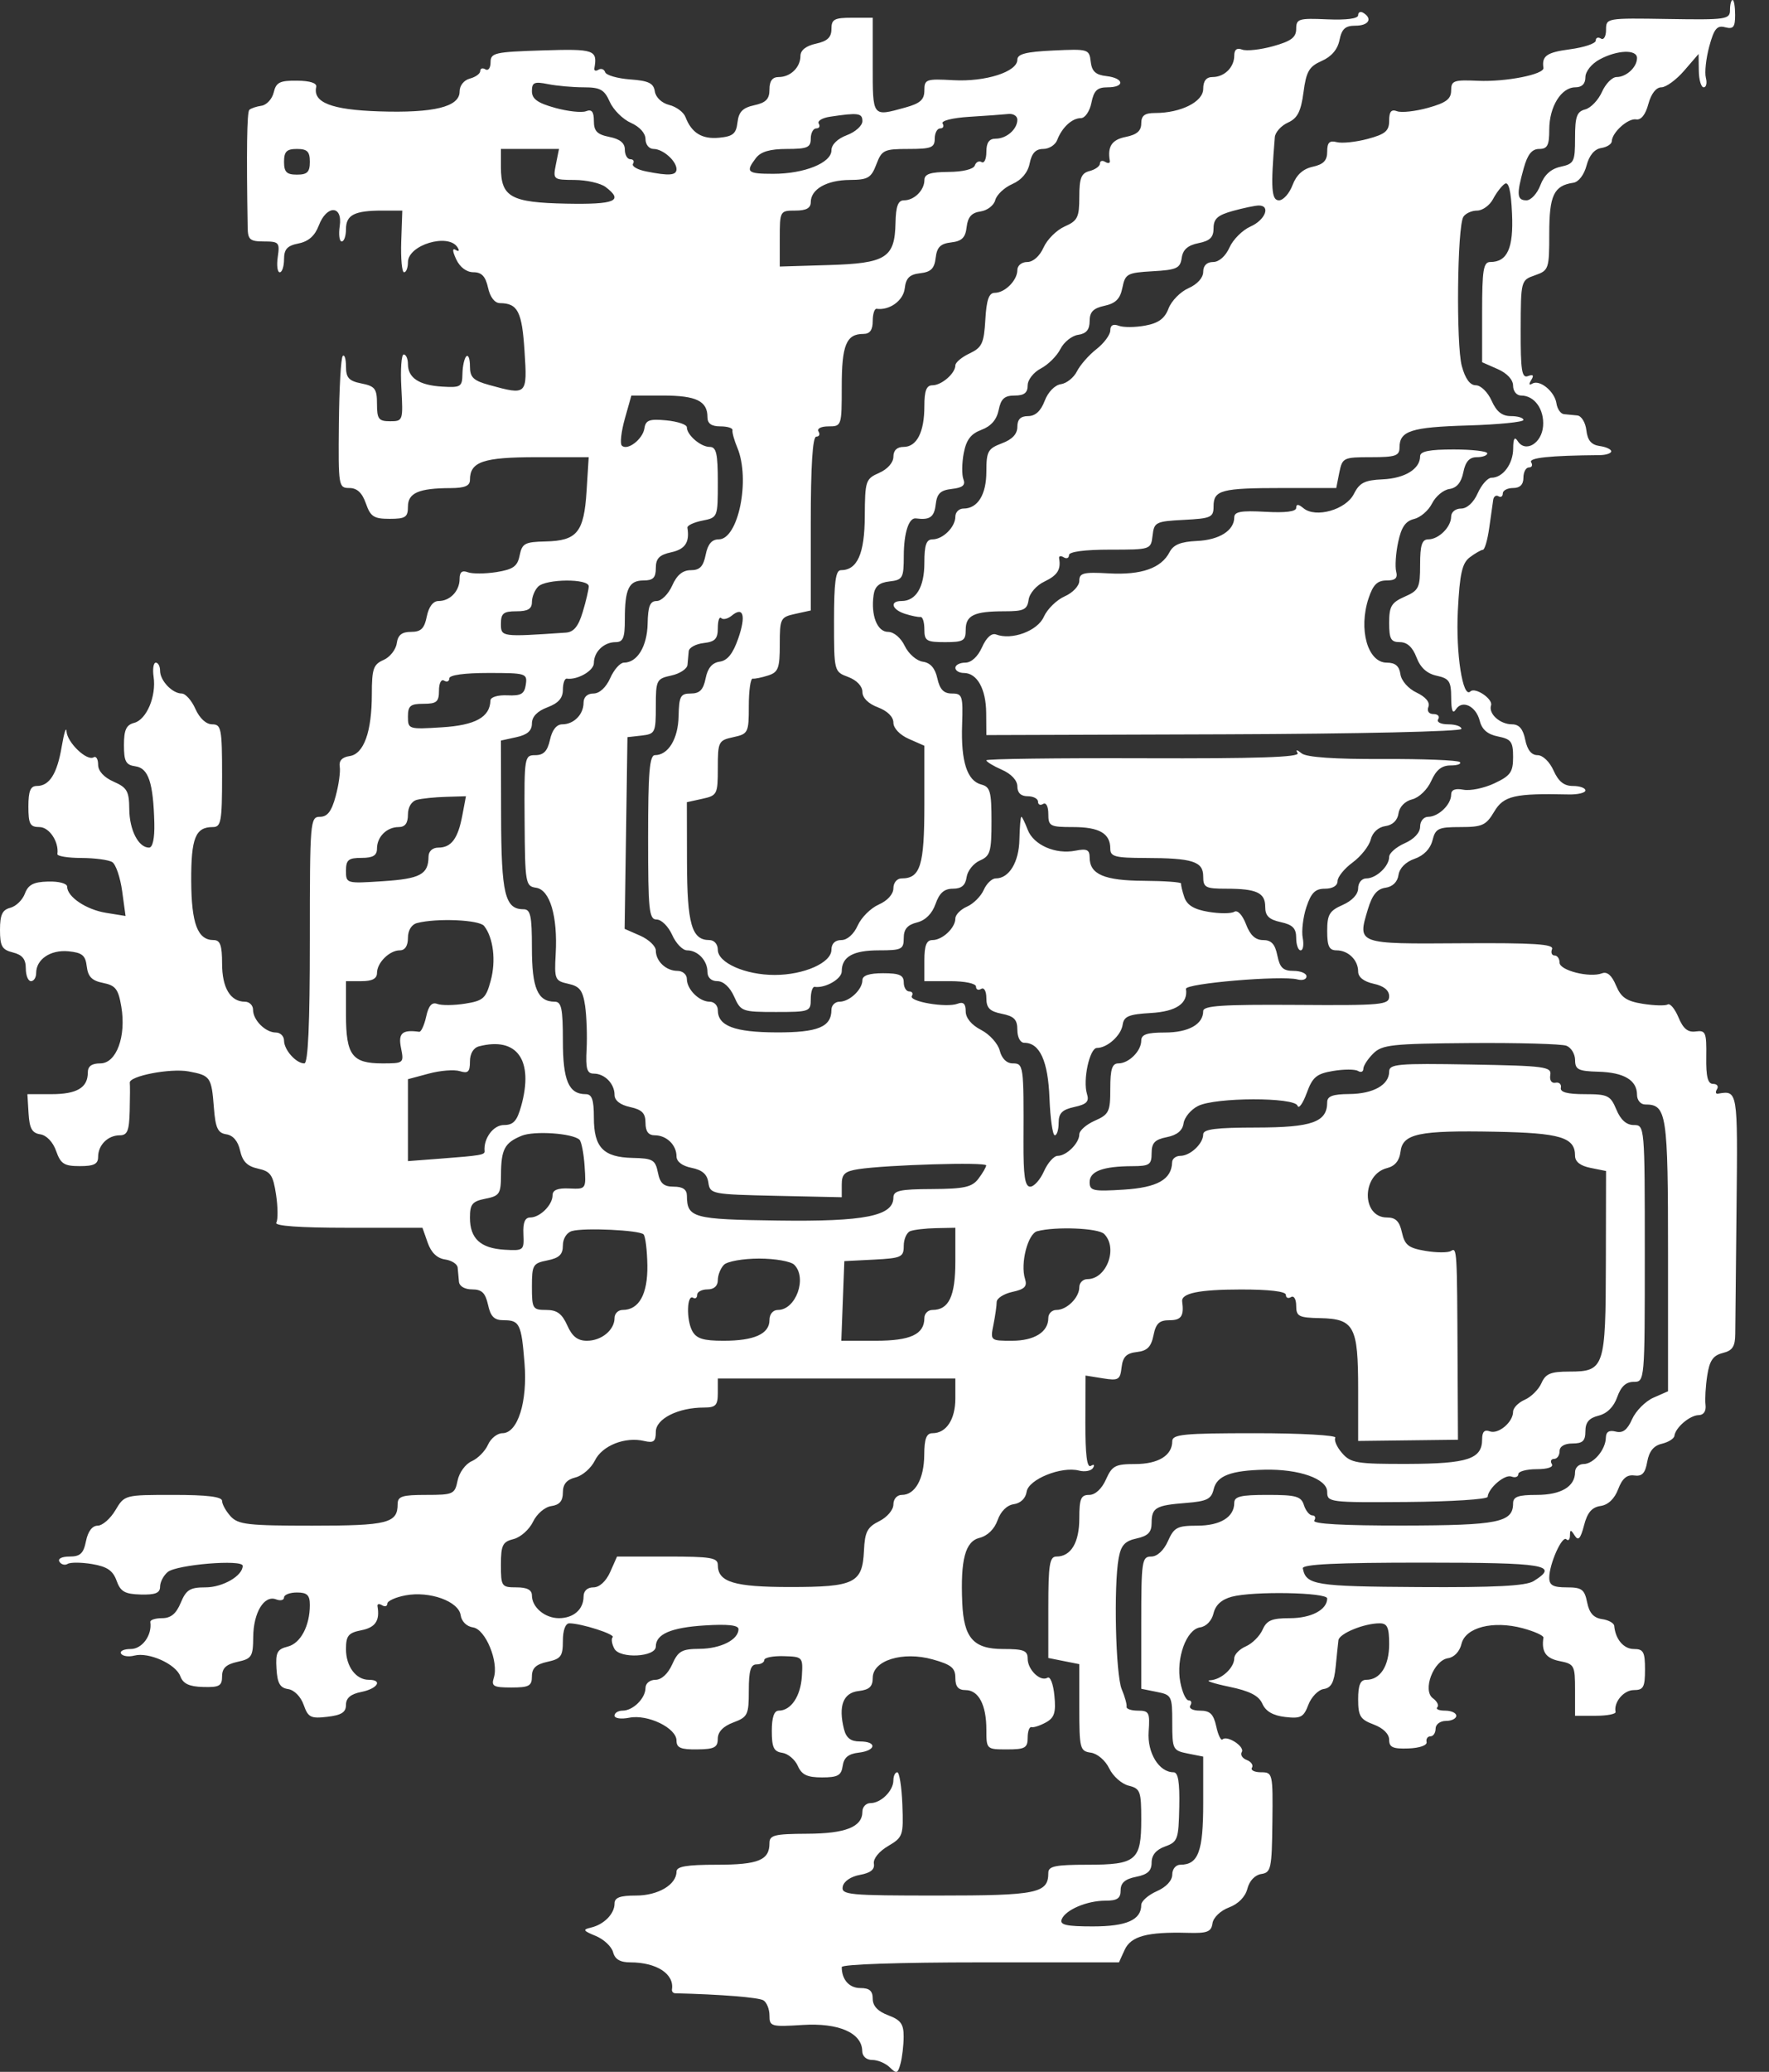 <svg width="41" height="48" viewBox="0 0 41 48" fill="none" xmlns="http://www.w3.org/2000/svg">
<rect x="0" y="0" width="41" height="48" fill="#333333" stroke="none"/>
<g style="mix-blend-mode:difference">
<path fill-rule="evenodd" clip-rule="evenodd" d="M40.096 0.232C40.096 0.449 40.011 0.462 38.659 0.44C37.232 0.417 37.223 0.418 37.223 0.691C37.223 0.844 37.17 0.934 37.104 0.893C37.038 0.852 36.984 0.874 36.984 0.941C36.984 1.008 36.715 1.098 36.386 1.142C35.848 1.213 35.73 1.296 35.772 1.573C35.794 1.724 34.9 1.9 34.257 1.872C33.692 1.847 33.633 1.868 33.633 2.097C33.633 2.294 33.516 2.382 33.098 2.498C32.804 2.58 32.481 2.615 32.38 2.577C32.246 2.526 32.196 2.585 32.196 2.796C32.196 3.034 32.109 3.108 31.7 3.218C31.427 3.291 31.104 3.325 30.982 3.293C30.813 3.249 30.76 3.302 30.76 3.513C30.76 3.719 30.675 3.808 30.426 3.863C30.2 3.912 30.048 4.05 29.957 4.288C29.884 4.483 29.742 4.641 29.642 4.641C29.468 4.641 29.449 4.363 29.546 3.181C29.555 3.065 29.692 2.912 29.849 2.841C30.072 2.74 30.151 2.586 30.211 2.138C30.275 1.654 30.341 1.541 30.633 1.412C30.859 1.313 31.003 1.144 31.046 0.927C31.098 0.669 31.18 0.595 31.415 0.595C31.72 0.595 31.819 0.434 31.598 0.298C31.532 0.257 31.478 0.281 31.478 0.352C31.478 0.432 31.211 0.467 30.76 0.448C30.098 0.419 30.042 0.436 30.042 0.669C30.042 0.866 29.925 0.954 29.508 1.07C29.214 1.152 28.89 1.187 28.789 1.149C28.667 1.102 28.606 1.149 28.606 1.289C28.606 1.56 28.377 1.785 28.103 1.785C27.958 1.785 27.887 1.875 27.887 2.059C27.887 2.358 27.368 2.618 26.772 2.618C26.53 2.618 26.451 2.677 26.451 2.859C26.451 3.032 26.349 3.12 26.092 3.172C25.769 3.236 25.664 3.394 25.722 3.728C25.731 3.782 25.684 3.792 25.616 3.751C25.549 3.709 25.494 3.726 25.494 3.787C25.494 3.849 25.386 3.928 25.254 3.962C25.06 4.012 25.015 4.124 25.015 4.561C25.015 5.036 24.976 5.115 24.676 5.247C24.49 5.329 24.27 5.547 24.187 5.733C24.098 5.933 23.945 6.07 23.808 6.07C23.679 6.07 23.579 6.152 23.579 6.257C23.579 6.495 23.291 6.784 23.055 6.784C22.92 6.784 22.864 6.945 22.837 7.408C22.805 7.954 22.76 8.051 22.472 8.188C22.291 8.273 22.142 8.398 22.142 8.465C22.142 8.649 21.824 8.926 21.612 8.926C21.472 8.926 21.424 9.049 21.424 9.41C21.424 10.011 21.249 10.354 20.941 10.354C20.789 10.354 20.706 10.435 20.706 10.582C20.706 10.716 20.571 10.87 20.377 10.955C20.062 11.094 20.048 11.138 20.043 11.96C20.039 12.831 19.87 13.21 19.488 13.21C19.367 13.21 19.33 13.491 19.33 14.386C19.33 15.558 19.331 15.561 19.659 15.684C19.856 15.758 19.988 15.897 19.988 16.03C19.988 16.168 20.125 16.304 20.347 16.387C20.567 16.47 20.706 16.607 20.706 16.741C20.706 16.87 20.854 17.026 21.065 17.119L21.424 17.277V18.644C21.424 20.055 21.332 20.351 20.894 20.351C20.789 20.351 20.706 20.451 20.706 20.579C20.706 20.715 20.569 20.867 20.367 20.956C20.181 21.038 19.961 21.257 19.879 21.442C19.789 21.643 19.636 21.779 19.499 21.779C19.354 21.779 19.27 21.862 19.27 22.004C19.27 22.305 18.633 22.587 17.953 22.587C17.274 22.587 16.637 22.305 16.637 22.004C16.637 21.875 16.553 21.779 16.441 21.779C16.032 21.779 15.926 21.41 15.922 19.974L15.919 18.585L16.278 18.506C16.622 18.431 16.637 18.402 16.637 17.792C16.637 17.183 16.651 17.153 16.996 17.078C17.341 17.003 17.355 16.975 17.355 16.355C17.355 16 17.395 15.715 17.445 15.722C17.494 15.73 17.656 15.697 17.804 15.649C18.038 15.574 18.073 15.481 18.073 14.932C18.073 14.327 18.088 14.297 18.432 14.222L18.791 14.143V12.13C18.791 10.792 18.834 10.116 18.918 10.116C18.988 10.116 19.011 10.062 18.971 9.997C18.929 9.93 19.029 9.878 19.203 9.878C19.506 9.878 19.509 9.866 19.509 8.95C19.509 7.992 19.615 7.736 20.012 7.736C20.162 7.736 20.227 7.645 20.227 7.438C20.227 7.275 20.268 7.147 20.317 7.154C20.616 7.196 20.936 6.965 20.969 6.682C20.997 6.44 21.08 6.359 21.327 6.33C21.576 6.302 21.658 6.221 21.686 5.973C21.715 5.726 21.797 5.645 22.045 5.616C22.294 5.587 22.376 5.506 22.404 5.259C22.431 5.027 22.519 4.928 22.725 4.899C22.881 4.877 23.035 4.759 23.067 4.636C23.099 4.513 23.277 4.345 23.462 4.264C23.678 4.169 23.822 3.997 23.865 3.784C23.912 3.549 24.004 3.451 24.178 3.451C24.313 3.451 24.46 3.358 24.503 3.243C24.614 2.952 24.847 2.737 25.051 2.737C25.148 2.737 25.256 2.579 25.296 2.38C25.353 2.097 25.43 2.023 25.67 2.023C26.078 2.023 26.056 1.811 25.643 1.763C25.394 1.735 25.306 1.654 25.279 1.428C25.246 1.138 25.224 1.132 24.412 1.17C23.777 1.2 23.579 1.251 23.579 1.384C23.579 1.663 22.842 1.899 22.098 1.858C21.464 1.823 21.424 1.836 21.424 2.095C21.424 2.31 21.328 2.396 20.976 2.493C20.214 2.703 20.227 2.721 20.227 1.515V0.411H19.749C19.336 0.411 19.27 0.447 19.27 0.672C19.27 0.865 19.177 0.954 18.911 1.012C18.681 1.062 18.552 1.164 18.552 1.295C18.552 1.56 18.321 1.785 18.049 1.785C17.901 1.785 17.834 1.875 17.834 2.073C17.834 2.295 17.753 2.379 17.482 2.438C17.213 2.497 17.121 2.591 17.093 2.834C17.062 3.099 16.988 3.16 16.666 3.191C16.27 3.229 16.028 3.08 15.887 2.711C15.844 2.599 15.675 2.473 15.512 2.432C15.339 2.389 15.199 2.258 15.177 2.118C15.148 1.927 15.034 1.871 14.605 1.84C14.31 1.818 14.05 1.743 14.026 1.673C14.002 1.603 13.932 1.577 13.871 1.615C13.809 1.653 13.766 1.64 13.775 1.586C13.851 1.154 13.783 1.13 12.568 1.168C11.464 1.203 11.37 1.225 11.37 1.443C11.37 1.573 11.317 1.647 11.251 1.607C11.185 1.566 11.131 1.584 11.131 1.645C11.131 1.707 11.023 1.785 10.892 1.82C10.752 1.856 10.652 1.982 10.652 2.122C10.652 2.476 10.056 2.622 8.781 2.58C7.683 2.544 7.247 2.374 7.329 2.014C7.349 1.925 7.188 1.872 6.885 1.869C6.484 1.865 6.399 1.908 6.344 2.141C6.308 2.293 6.18 2.432 6.06 2.45C5.941 2.467 5.813 2.511 5.778 2.546C5.723 2.601 5.71 3.518 5.74 5.266C5.744 5.552 5.792 5.594 6.118 5.594C6.464 5.594 6.487 5.619 6.438 5.951C6.409 6.147 6.429 6.308 6.484 6.308C6.538 6.308 6.583 6.172 6.583 6.007C6.583 5.773 6.657 5.692 6.92 5.64C7.15 5.594 7.298 5.463 7.388 5.226C7.571 4.743 7.946 4.751 7.874 5.237C7.845 5.433 7.866 5.594 7.92 5.594C7.975 5.594 8.019 5.465 8.019 5.309C8.019 4.979 8.215 4.879 8.861 4.879H9.324L9.299 5.594C9.286 5.986 9.315 6.308 9.365 6.308C9.415 6.308 9.455 6.202 9.455 6.074C9.455 5.673 10.394 5.393 10.604 5.731C10.654 5.812 10.637 5.836 10.562 5.79C10.48 5.74 10.484 5.816 10.574 6.009C10.659 6.191 10.812 6.306 10.972 6.307C11.163 6.307 11.253 6.402 11.311 6.665C11.36 6.886 11.465 7.022 11.589 7.023C12 7.027 12.098 7.218 12.157 8.132C12.223 9.155 12.216 9.161 11.341 8.92C10.968 8.817 10.892 8.743 10.892 8.484C10.892 8.313 10.854 8.21 10.807 8.256C10.761 8.302 10.721 8.485 10.718 8.663C10.713 8.962 10.679 8.983 10.248 8.957C9.714 8.925 9.455 8.755 9.455 8.435C9.455 8.312 9.411 8.212 9.357 8.212C9.303 8.212 9.278 8.56 9.302 8.985C9.344 9.746 9.34 9.759 9.041 9.759C8.776 9.759 8.737 9.708 8.737 9.357C8.737 9.006 8.692 8.947 8.378 8.884C8.086 8.826 8.019 8.753 8.019 8.492C8.019 8.316 7.985 8.206 7.944 8.247C7.902 8.288 7.862 8.993 7.854 9.814C7.84 11.267 7.846 11.306 8.097 11.306C8.276 11.306 8.393 11.416 8.48 11.663C8.587 11.97 8.665 12.02 9.03 12.02C9.398 12.02 9.455 11.982 9.455 11.737C9.455 11.42 9.707 11.31 10.443 11.308C10.771 11.307 10.892 11.256 10.892 11.119C10.892 10.696 11.197 10.592 12.439 10.592H13.644L13.595 11.381C13.534 12.333 13.375 12.528 12.644 12.544C12.164 12.555 12.1 12.589 12.044 12.867C11.993 13.122 11.896 13.191 11.506 13.254C11.244 13.295 10.945 13.297 10.841 13.257C10.71 13.207 10.652 13.254 10.652 13.412C10.652 13.692 10.431 13.924 10.165 13.924C10.038 13.924 9.938 14.055 9.892 14.281C9.836 14.562 9.757 14.639 9.527 14.639C9.313 14.639 9.222 14.711 9.195 14.906C9.173 15.054 9.035 15.227 8.887 15.291C8.654 15.393 8.618 15.498 8.618 16.077C8.618 16.956 8.433 17.47 8.1 17.517C7.929 17.542 7.852 17.625 7.874 17.761C7.894 17.875 7.851 18.183 7.78 18.445C7.685 18.797 7.589 18.923 7.416 18.923C7.189 18.923 7.181 19.021 7.181 21.779C7.181 23.731 7.141 24.636 7.053 24.636C6.862 24.636 6.583 24.322 6.583 24.108C6.583 24.006 6.498 23.921 6.395 23.921C6.153 23.921 5.865 23.635 5.865 23.394C5.865 23.291 5.78 23.207 5.677 23.207C5.34 23.207 5.147 22.885 5.147 22.323C5.147 21.898 5.104 21.779 4.95 21.779C4.58 21.779 4.436 21.398 4.432 20.405C4.428 19.415 4.53 19.161 4.931 19.161C5.124 19.161 5.147 19.038 5.147 17.971C5.147 16.877 5.128 16.781 4.917 16.781C4.778 16.781 4.626 16.641 4.529 16.424C4.442 16.227 4.299 16.067 4.211 16.067C3.994 16.067 3.71 15.768 3.71 15.54C3.71 15.437 3.666 15.352 3.611 15.352C3.557 15.352 3.534 15.5 3.56 15.68C3.626 16.13 3.397 16.672 3.11 16.747C2.925 16.795 2.873 16.91 2.873 17.262C2.873 17.642 2.916 17.722 3.141 17.754C3.441 17.797 3.553 18.134 3.577 19.072C3.585 19.424 3.539 19.637 3.454 19.637C3.209 19.637 3 19.23 2.996 18.744C2.993 18.33 2.945 18.246 2.633 18.109C2.409 18.01 2.274 17.863 2.274 17.716C2.274 17.587 2.227 17.509 2.17 17.545C2.015 17.64 1.558 17.204 1.542 16.945C1.534 16.822 1.484 16.979 1.431 17.293C1.324 17.928 1.147 18.209 0.853 18.209C0.706 18.209 0.658 18.325 0.658 18.685C0.658 19.091 0.696 19.161 0.914 19.161C1.142 19.161 1.37 19.504 1.33 19.786C1.322 19.835 1.572 19.876 1.885 19.877C2.198 19.878 2.521 19.921 2.602 19.973C2.684 20.024 2.787 20.326 2.831 20.644L2.91 21.221L2.458 21.148C1.997 21.074 1.556 20.777 1.556 20.541C1.556 20.468 1.363 20.416 1.116 20.423C0.776 20.432 0.654 20.496 0.577 20.702C0.523 20.849 0.371 20.997 0.239 21.031C0.053 21.079 0 21.193 0 21.542C0 21.922 0.046 22.003 0.299 22.066C0.518 22.121 0.598 22.22 0.598 22.436C0.598 22.599 0.652 22.731 0.718 22.731C0.784 22.731 0.838 22.647 0.838 22.544C0.838 22.224 1.17 22 1.585 22.039C1.905 22.07 1.981 22.133 2.011 22.39C2.039 22.627 2.131 22.721 2.389 22.772C2.677 22.829 2.743 22.914 2.811 23.319C2.929 24.01 2.698 24.636 2.325 24.636C2.125 24.636 2.035 24.702 2.035 24.85C2.035 25.2 1.781 25.349 1.191 25.349H0.635L0.662 25.796C0.683 26.143 0.743 26.25 0.933 26.279C1.079 26.301 1.228 26.458 1.301 26.666C1.406 26.964 1.486 27.016 1.849 27.016C2.179 27.016 2.274 26.968 2.274 26.802C2.274 26.527 2.501 26.302 2.777 26.302C2.952 26.302 2.995 26.196 3.006 25.736C3.014 25.425 3.015 25.133 3.008 25.086C2.984 24.93 3.948 24.743 4.372 24.822C4.879 24.917 4.902 24.95 4.958 25.671C4.995 26.136 5.048 26.249 5.246 26.279C5.403 26.303 5.517 26.438 5.565 26.658C5.621 26.909 5.731 27.02 5.98 27.074C6.272 27.138 6.329 27.22 6.398 27.677C6.442 27.967 6.444 28.259 6.404 28.325C6.355 28.402 6.933 28.444 8.06 28.444H9.791L9.913 28.791C9.992 29.018 10.131 29.152 10.314 29.178C10.467 29.2 10.599 29.284 10.607 29.366C10.616 29.448 10.629 29.595 10.637 29.694C10.646 29.799 10.771 29.872 10.942 29.872C11.167 29.872 11.249 29.952 11.311 30.229C11.371 30.503 11.455 30.586 11.672 30.586C12.043 30.586 12.084 30.67 12.157 31.583C12.229 32.478 11.999 33.204 11.644 33.204C11.525 33.204 11.374 33.325 11.309 33.472C11.244 33.619 11.074 33.791 10.932 33.853C10.789 33.916 10.643 34.115 10.606 34.299C10.542 34.616 10.506 34.633 9.877 34.633C9.32 34.633 9.216 34.666 9.216 34.847C9.216 35.288 8.984 35.346 7.236 35.346C5.748 35.346 5.519 35.32 5.345 35.129C5.236 35.009 5.147 34.849 5.147 34.772C5.147 34.675 4.8 34.633 4.016 34.633C2.887 34.633 2.886 34.633 2.674 34.989C2.557 35.186 2.372 35.346 2.263 35.346C2.138 35.346 2.038 35.479 1.993 35.704C1.935 35.99 1.86 36.061 1.612 36.061C1.433 36.061 1.334 36.111 1.378 36.181C1.419 36.248 1.505 36.27 1.569 36.231C1.632 36.192 1.889 36.194 2.138 36.236C2.483 36.294 2.618 36.387 2.702 36.621C2.793 36.874 2.892 36.931 3.262 36.941C3.601 36.95 3.71 36.906 3.71 36.759C3.71 36.653 3.79 36.5 3.888 36.419C4.095 36.248 5.625 36.121 5.625 36.276C5.625 36.508 5.163 36.775 4.763 36.775C4.403 36.775 4.315 36.83 4.189 37.132C4.083 37.387 3.959 37.489 3.756 37.489C3.599 37.489 3.477 37.529 3.484 37.578C3.528 37.883 3.296 38.203 3.031 38.203C2.87 38.203 2.769 38.251 2.806 38.311C2.843 38.37 2.981 38.39 3.113 38.356C3.447 38.269 4.074 38.55 4.179 38.834C4.244 39.008 4.384 39.074 4.707 39.083C5.082 39.094 5.147 39.058 5.147 38.837C5.147 38.647 5.241 38.558 5.506 38.5C5.834 38.429 5.865 38.379 5.869 37.926C5.873 37.359 6.122 36.948 6.398 37.053C6.499 37.092 6.583 37.072 6.583 37.009C6.583 36.946 6.718 36.894 6.882 36.894C7.119 36.894 7.181 36.954 7.181 37.184C7.181 37.669 6.966 38.074 6.666 38.148C6.424 38.209 6.385 38.285 6.408 38.657C6.428 38.997 6.489 39.104 6.679 39.132C6.82 39.153 6.972 39.308 7.038 39.497C7.141 39.788 7.201 39.819 7.586 39.774C7.915 39.736 8.019 39.669 8.019 39.496C8.019 39.338 8.129 39.246 8.378 39.197C8.752 39.122 8.877 38.917 8.549 38.917C8.25 38.917 8.019 38.608 8.019 38.208C8.019 37.894 8.072 37.829 8.378 37.768C8.701 37.704 8.807 37.546 8.749 37.212C8.739 37.158 8.787 37.148 8.854 37.189C8.921 37.231 8.977 37.214 8.977 37.152C8.977 37.09 9.167 37.004 9.4 36.96C9.96 36.856 10.63 37.098 10.677 37.421C10.698 37.566 10.816 37.682 10.964 37.703C11.252 37.744 11.564 38.499 11.445 38.87C11.383 39.065 11.437 39.095 11.851 39.095C12.261 39.095 12.328 39.059 12.328 38.837C12.328 38.647 12.422 38.558 12.687 38.5C13.001 38.432 13.046 38.37 13.046 38.015C13.046 37.768 13.105 37.608 13.196 37.608C13.475 37.61 14.266 37.863 14.199 37.93C14.162 37.966 14.18 38.086 14.239 38.196C14.367 38.434 15.2 38.39 15.2 38.145C15.2 37.858 15.553 37.706 16.332 37.657C16.867 37.623 17.116 37.651 17.116 37.743C17.116 37.987 16.706 38.195 16.217 38.199C15.801 38.202 15.717 38.25 15.579 38.56C15.482 38.777 15.33 38.917 15.191 38.917C15.062 38.917 14.961 38.999 14.961 39.104C14.961 39.344 14.673 39.631 14.431 39.631C14.328 39.631 14.243 39.683 14.243 39.747C14.243 39.811 14.396 39.833 14.585 39.795C15.012 39.71 15.679 40.033 15.679 40.324C15.679 40.492 15.777 40.534 16.158 40.529C16.557 40.525 16.636 40.483 16.636 40.282C16.637 40.123 16.759 39.994 16.996 39.905C17.33 39.78 17.355 39.729 17.355 39.165C17.355 38.706 17.398 38.56 17.534 38.56C17.633 38.56 17.714 38.514 17.714 38.458C17.714 38.402 17.916 38.362 18.163 38.369C18.605 38.381 18.611 38.388 18.585 38.833C18.557 39.297 18.333 39.631 18.049 39.631C17.941 39.631 17.888 39.787 17.888 40.102C17.888 40.485 17.934 40.58 18.13 40.608C18.263 40.627 18.425 40.763 18.49 40.91C18.582 41.118 18.707 41.178 19.051 41.178C19.418 41.178 19.499 41.133 19.531 40.91C19.558 40.719 19.663 40.632 19.898 40.605C20.308 40.558 20.335 40.345 19.93 40.345C19.717 40.345 19.613 40.265 19.561 40.06C19.426 39.522 19.542 39.218 19.898 39.177C20.148 39.148 20.227 39.075 20.227 38.873C20.227 38.466 20.923 38.251 21.616 38.444C22.049 38.565 22.142 38.641 22.142 38.873C22.142 39.074 22.21 39.155 22.378 39.155C22.681 39.155 22.861 39.497 22.861 40.072C22.861 40.526 22.864 40.529 23.339 40.529C23.757 40.529 23.818 40.495 23.818 40.258C23.818 40.11 23.859 39.999 23.908 40.013C23.957 40.027 24.107 39.978 24.241 39.904C24.438 39.795 24.476 39.677 24.438 39.284C24.413 39.017 24.341 38.83 24.279 38.868C24.114 38.969 23.818 38.685 23.818 38.426C23.818 38.239 23.726 38.203 23.248 38.203C22.562 38.203 22.337 37.949 22.302 37.132C22.259 36.131 22.371 35.711 22.703 35.628C22.888 35.582 23.049 35.424 23.121 35.219C23.193 35.014 23.339 34.87 23.498 34.848C23.656 34.825 23.772 34.712 23.794 34.56C23.835 34.273 24.599 33.964 25.006 34.069C25.142 34.105 25.29 34.077 25.333 34.008C25.377 33.937 25.355 33.916 25.282 33.961C25.193 34.016 25.154 33.702 25.155 32.954L25.159 31.868L25.558 31.932C25.922 31.991 25.962 31.968 25.995 31.678C26.024 31.434 26.106 31.351 26.348 31.323C26.589 31.296 26.68 31.204 26.734 30.937C26.79 30.66 26.868 30.586 27.107 30.586C27.379 30.586 27.444 30.489 27.399 30.153C27.373 29.961 27.79 29.875 28.755 29.874C29.414 29.873 29.803 29.919 29.803 29.998C29.803 30.067 29.856 30.091 29.922 30.05C29.989 30.01 30.042 30.099 30.042 30.252C30.042 30.498 30.1 30.528 30.599 30.538C31.387 30.555 31.478 30.727 31.478 32.186L31.478 33.383L32.634 33.369L33.791 33.355L33.782 31.524C33.77 28.93 33.769 28.896 33.628 28.982C33.56 29.024 33.294 29.023 33.037 28.98C32.645 28.914 32.558 28.846 32.493 28.554C32.436 28.294 32.348 28.206 32.146 28.206C31.552 28.206 31.555 27.21 32.149 27.061C32.33 27.016 32.434 26.89 32.459 26.685C32.509 26.263 32.878 26.185 34.657 26.219C36.17 26.248 36.505 26.349 36.505 26.777C36.505 26.914 36.629 27.011 36.864 27.057L37.223 27.129L37.219 29.244C37.215 31.688 37.186 31.776 36.371 31.776C35.939 31.776 35.822 31.825 35.726 32.044C35.661 32.191 35.486 32.365 35.338 32.429C35.19 32.494 35.069 32.618 35.069 32.706C35.069 32.948 34.726 33.236 34.527 33.16C34.406 33.114 34.351 33.172 34.351 33.344C34.351 33.801 34.022 33.91 32.629 33.915C31.447 33.918 31.306 33.895 31.106 33.665C30.984 33.526 30.914 33.365 30.949 33.308C30.985 33.251 30.152 33.204 29.091 33.204C27.424 33.204 27.169 33.229 27.169 33.391C27.169 33.719 26.845 33.918 26.31 33.918C25.849 33.918 25.774 33.958 25.633 34.275C25.536 34.493 25.384 34.633 25.244 34.633C25.052 34.633 25.015 34.72 25.015 35.176C25.015 35.738 24.822 36.061 24.485 36.061C24.327 36.061 24.297 36.247 24.297 37.236V38.411L24.656 38.483L25.015 38.554V39.56C25.015 40.512 25.03 40.569 25.283 40.605C25.434 40.626 25.62 40.785 25.708 40.969C25.794 41.149 25.997 41.329 26.158 41.369C26.428 41.436 26.451 41.498 26.451 42.152C26.451 43.104 26.335 43.201 25.203 43.201C24.459 43.201 24.297 43.235 24.297 43.388C24.297 43.864 24.044 43.915 21.723 43.915C19.666 43.915 19.495 43.899 19.532 43.708C19.556 43.586 19.719 43.474 19.93 43.436C20.176 43.392 20.277 43.311 20.254 43.176C20.235 43.063 20.372 42.892 20.582 42.769C20.928 42.565 20.941 42.527 20.914 41.808C20.898 41.396 20.845 41.059 20.796 41.059C20.747 41.059 20.706 41.143 20.706 41.246C20.706 41.487 20.418 41.773 20.176 41.773C20.073 41.773 19.988 41.861 19.988 41.968C19.988 42.325 19.603 42.48 18.701 42.483C17.947 42.487 17.834 42.515 17.834 42.702C17.834 43.096 17.576 43.201 16.613 43.201C15.911 43.201 15.679 43.241 15.679 43.361C15.679 43.663 15.252 43.915 14.742 43.915C14.368 43.915 14.243 43.962 14.243 44.102C14.243 44.338 13.997 44.588 13.696 44.657C13.498 44.703 13.514 44.731 13.806 44.85C13.993 44.927 14.174 45.096 14.209 45.226C14.252 45.392 14.372 45.463 14.61 45.463C15.216 45.463 15.63 45.731 15.574 46.087C15.566 46.136 15.6 46.178 15.649 46.179C16.717 46.205 17.583 46.275 17.694 46.343C17.771 46.39 17.834 46.548 17.834 46.695C17.834 46.948 17.872 46.959 18.602 46.913C19.435 46.86 19.977 47.096 19.984 47.516C19.986 47.641 20.08 47.724 20.219 47.724C20.346 47.724 20.529 47.802 20.625 47.898C20.779 48.051 20.809 48.04 20.871 47.809C20.91 47.664 20.943 47.383 20.944 47.184C20.945 46.892 20.877 46.798 20.587 46.689C20.346 46.599 20.227 46.473 20.227 46.306C20.227 46.123 20.152 46.058 19.941 46.058C19.682 46.058 19.509 45.863 19.509 45.572C19.509 45.508 20.851 45.463 22.722 45.463H25.934L26.067 45.171C26.213 44.855 26.589 44.754 27.529 44.779C27.981 44.792 28.073 44.757 28.102 44.558C28.122 44.423 28.288 44.264 28.486 44.19C28.701 44.109 28.863 43.944 28.911 43.756C28.956 43.575 29.086 43.438 29.232 43.416C29.458 43.383 29.478 43.292 29.49 42.219C29.503 41.083 29.498 41.059 29.227 41.059C29.075 41.059 28.98 41.011 29.017 40.953C29.053 40.894 28.999 40.814 28.897 40.775C28.794 40.736 28.742 40.653 28.781 40.59C28.858 40.466 28.439 40.193 28.334 40.298C28.298 40.333 28.233 40.198 28.189 39.997C28.125 39.708 28.045 39.631 27.811 39.631C27.644 39.631 27.547 39.579 27.588 39.512C27.629 39.447 27.611 39.393 27.549 39.393C27.486 39.393 27.4 39.204 27.356 38.972C27.252 38.421 27.495 37.749 27.815 37.702C27.957 37.682 28.085 37.548 28.126 37.377C28.171 37.184 28.312 37.056 28.549 36.992C29.046 36.859 30.76 36.891 30.76 37.032C30.76 37.293 30.391 37.489 29.899 37.489C29.476 37.489 29.359 37.538 29.262 37.757C29.197 37.904 29.023 38.077 28.875 38.142C28.727 38.206 28.606 38.331 28.606 38.418C28.606 38.641 28.305 38.915 28.046 38.928C27.926 38.935 28.124 39.002 28.486 39.077C28.967 39.177 29.175 39.284 29.258 39.472C29.335 39.647 29.505 39.745 29.785 39.778C30.147 39.82 30.215 39.784 30.324 39.495C30.393 39.314 30.553 39.149 30.68 39.13C30.852 39.104 30.921 38.977 30.956 38.619C30.982 38.358 31.011 38.078 31.021 37.999C31.041 37.844 31.616 37.608 31.975 37.608C32.154 37.608 32.196 37.7 32.196 38.092C32.196 38.596 31.99 38.917 31.666 38.917C31.529 38.917 31.478 39.037 31.478 39.367C31.478 39.758 31.526 39.835 31.837 39.952C32.057 40.034 32.196 40.171 32.196 40.305C32.196 40.481 32.283 40.52 32.645 40.507C32.905 40.497 33.081 40.434 33.064 40.358C33.048 40.285 33.088 40.226 33.154 40.226C33.22 40.226 33.273 40.146 33.273 40.047C33.273 39.948 33.38 39.869 33.513 39.869C33.645 39.869 33.752 39.815 33.752 39.75C33.752 39.684 33.636 39.631 33.493 39.631C33.35 39.631 33.269 39.596 33.312 39.553C33.355 39.511 33.309 39.417 33.211 39.345C32.961 39.163 33.225 38.465 33.562 38.416C33.703 38.396 33.831 38.26 33.872 38.087C33.963 37.702 34.602 37.538 35.292 37.722C35.563 37.795 35.778 37.892 35.772 37.939C35.722 38.267 35.827 38.419 36.146 38.483C36.488 38.55 36.505 38.583 36.505 39.152V39.75H36.984C37.247 39.75 37.454 39.71 37.444 39.661C37.396 39.437 37.632 39.155 37.867 39.155C38.09 39.155 38.126 39.088 38.126 38.679C38.126 38.27 38.09 38.203 37.867 38.203C37.632 38.203 37.44 37.977 37.413 37.667C37.407 37.602 37.279 37.531 37.129 37.51C36.935 37.482 36.834 37.369 36.785 37.123C36.724 36.821 36.661 36.775 36.311 36.775C35.995 36.775 35.907 36.726 35.907 36.55C35.907 36.233 36.206 35.564 36.304 35.662C36.349 35.707 36.386 35.667 36.387 35.575C36.389 35.431 36.405 35.431 36.498 35.577C36.58 35.706 36.632 35.648 36.713 35.339C36.789 35.042 36.895 34.919 37.095 34.89C37.271 34.865 37.42 34.724 37.504 34.501C37.599 34.252 37.706 34.16 37.877 34.183C38.059 34.208 38.131 34.132 38.178 33.864C38.222 33.622 38.327 33.492 38.517 33.448C38.669 33.412 38.8 33.329 38.808 33.264C38.831 33.073 39.165 32.788 39.37 32.785C39.486 32.783 39.546 32.692 39.529 32.547C39.513 32.417 39.531 32.111 39.569 31.865C39.622 31.521 39.704 31.402 39.927 31.346C40.155 31.29 40.216 31.195 40.218 30.901C40.219 30.695 40.233 29.362 40.248 27.938C40.276 25.258 40.276 25.259 39.818 25.338C39.763 25.348 39.753 25.3 39.795 25.233C39.837 25.166 39.795 25.111 39.704 25.111C39.581 25.111 39.539 24.946 39.546 24.487C39.554 23.918 39.533 23.865 39.303 23.896C39.12 23.922 39.011 23.833 38.902 23.57C38.819 23.372 38.707 23.238 38.653 23.271C38.599 23.304 38.34 23.297 38.077 23.256C37.696 23.195 37.571 23.109 37.454 22.83C37.357 22.597 37.249 22.503 37.13 22.549C36.843 22.658 36.146 22.483 36.146 22.302C36.146 22.211 36.094 22.136 36.03 22.136C35.966 22.136 35.94 22.069 35.972 21.988C36.017 21.872 35.552 21.842 33.864 21.853C31.445 21.87 31.459 21.875 31.704 21.064C31.803 20.733 31.916 20.595 32.109 20.567C32.276 20.544 32.39 20.433 32.413 20.271C32.436 20.113 32.58 19.967 32.786 19.896C32.997 19.823 33.151 19.665 33.2 19.47C33.27 19.191 33.334 19.161 33.848 19.161C34.355 19.161 34.442 19.121 34.631 18.804C34.85 18.435 35.104 18.377 36.355 18.405C36.569 18.41 36.745 18.368 36.745 18.312C36.745 18.255 36.614 18.209 36.455 18.209C36.249 18.209 36.121 18.106 36.007 17.852C35.916 17.648 35.757 17.495 35.635 17.495C35.494 17.495 35.398 17.374 35.35 17.138C35.3 16.888 35.208 16.781 35.045 16.781C34.765 16.781 34.493 16.535 34.558 16.341C34.607 16.194 34.188 15.911 34.079 16.019C33.903 16.194 33.739 15.139 33.788 14.156C33.833 13.284 33.886 13.047 34.067 12.91C34.19 12.818 34.326 12.74 34.368 12.738C34.411 12.736 34.477 12.507 34.516 12.229C34.555 11.95 34.596 11.658 34.608 11.579C34.62 11.5 34.675 11.463 34.73 11.497C34.785 11.531 34.83 11.501 34.83 11.432C34.83 11.363 34.937 11.306 35.069 11.306C35.228 11.306 35.308 11.227 35.308 11.068C35.308 10.937 35.365 10.83 35.435 10.83C35.505 10.83 35.529 10.777 35.488 10.711C35.422 10.606 35.919 10.554 37.074 10.544C37.222 10.543 37.343 10.503 37.343 10.456C37.343 10.409 37.222 10.353 37.074 10.333C36.881 10.305 36.794 10.202 36.767 9.967C36.746 9.787 36.651 9.633 36.557 9.625C36.463 9.617 36.323 9.604 36.247 9.595C36.171 9.587 36.093 9.475 36.074 9.346C36.033 9.068 35.683 8.783 35.511 8.889C35.438 8.934 35.429 8.902 35.489 8.805C35.557 8.695 35.534 8.668 35.414 8.713C35.271 8.768 35.242 8.584 35.245 7.636C35.248 6.496 35.25 6.491 35.578 6.377C35.895 6.266 35.907 6.232 35.907 5.407C35.907 4.525 36.014 4.3 36.465 4.234C36.587 4.217 36.715 4.049 36.771 3.836C36.833 3.599 36.954 3.454 37.11 3.43C37.243 3.409 37.354 3.338 37.356 3.273C37.363 3.067 37.733 2.734 37.921 2.766C38.035 2.786 38.139 2.655 38.204 2.41C38.268 2.172 38.383 2.023 38.505 2.023C38.613 2.023 38.852 1.849 39.035 1.636L39.368 1.25L39.373 1.636C39.376 1.849 39.426 2.023 39.486 2.023C39.546 2.023 39.569 1.924 39.537 1.803C39.505 1.681 39.54 1.355 39.615 1.077C39.727 0.664 39.795 0.582 39.984 0.632C40.174 0.681 40.215 0.629 40.215 0.346C40.215 0.156 40.189 0 40.156 0C40.123 0 40.096 0.104 40.096 0.232ZM37.074 1.377C36.887 1.478 36.745 1.656 36.745 1.789C36.745 1.942 36.663 2.023 36.512 2.023C36.184 2.023 35.907 2.472 35.907 3.002C35.907 3.368 35.864 3.451 35.673 3.451C35.505 3.451 35.404 3.577 35.315 3.898C35.145 4.506 35.156 4.641 35.379 4.641C35.483 4.641 35.629 4.483 35.702 4.288C35.793 4.05 35.945 3.912 36.171 3.863C36.483 3.794 36.505 3.749 36.505 3.193C36.505 2.7 36.546 2.585 36.74 2.535C36.87 2.501 37.044 2.319 37.129 2.129C37.213 1.94 37.365 1.785 37.468 1.785C37.694 1.785 37.941 1.556 37.941 1.345C37.941 1.139 37.483 1.156 37.074 1.377ZM12.328 2.112C12.328 2.291 12.458 2.386 12.862 2.498C13.156 2.58 13.479 2.615 13.581 2.577C13.715 2.525 13.764 2.586 13.764 2.803C13.764 3.038 13.839 3.115 14.123 3.172C14.369 3.221 14.482 3.314 14.482 3.466C14.482 3.589 14.54 3.689 14.609 3.689C14.679 3.689 14.707 3.736 14.671 3.794C14.635 3.851 14.773 3.932 14.978 3.972C15.508 4.078 15.679 4.065 15.679 3.919C15.679 3.729 15.364 3.451 15.149 3.451C15.044 3.451 14.961 3.351 14.961 3.223C14.961 3.087 14.824 2.935 14.622 2.846C14.436 2.764 14.216 2.545 14.133 2.36C14.007 2.076 13.913 2.023 13.53 2.023C13.28 2.023 12.908 1.99 12.702 1.949C12.383 1.885 12.328 1.909 12.328 2.112ZM19.238 2.704C19.056 2.731 18.938 2.803 18.976 2.864C19.014 2.925 18.988 2.975 18.918 2.975C18.848 2.975 18.791 3.082 18.791 3.213C18.791 3.417 18.711 3.451 18.236 3.451C17.847 3.451 17.633 3.514 17.521 3.66C17.272 3.986 17.317 4.027 17.921 4.027C18.641 4.027 19.27 3.773 19.27 3.483C19.27 3.351 19.41 3.213 19.629 3.131C19.826 3.057 19.988 2.911 19.988 2.807C19.988 2.619 19.89 2.606 19.238 2.704ZM22.468 2.706C22.072 2.731 21.807 2.798 21.847 2.862C21.886 2.924 21.86 2.975 21.791 2.975C21.721 2.975 21.664 3.082 21.664 3.213C21.664 3.42 21.584 3.451 21.055 3.451C20.488 3.451 20.437 3.476 20.311 3.808C20.191 4.123 20.117 4.166 19.693 4.169C19.16 4.173 18.791 4.384 18.791 4.684C18.791 4.822 18.685 4.879 18.432 4.879C18.077 4.879 18.073 4.887 18.073 5.528V6.175L19.2 6.141C20.537 6.101 20.738 5.975 20.755 5.167C20.763 4.777 20.814 4.641 20.952 4.641C21.189 4.641 21.424 4.408 21.425 4.171C21.425 4.032 21.561 3.986 21.985 3.983C22.317 3.981 22.564 3.92 22.593 3.834C22.62 3.754 22.691 3.718 22.751 3.755C22.811 3.792 22.861 3.685 22.861 3.518C22.861 3.304 22.925 3.213 23.076 3.213C23.328 3.213 23.579 2.994 23.579 2.773C23.579 2.688 23.485 2.628 23.369 2.641C23.254 2.653 22.849 2.683 22.468 2.706ZM6.583 3.749C6.583 3.987 6.643 4.046 6.882 4.046C7.122 4.046 7.181 3.987 7.181 3.749C7.181 3.511 7.122 3.451 6.882 3.451C6.643 3.451 6.583 3.511 6.583 3.749ZM11.61 3.876C11.61 4.565 11.841 4.693 13.125 4.718C14.26 4.74 14.462 4.654 14.034 4.331C13.918 4.244 13.597 4.171 13.318 4.169C12.821 4.166 12.814 4.16 12.884 3.808L12.956 3.451H12.283H11.61V3.876ZM34.877 4.258C34.805 4.305 34.682 4.464 34.604 4.612C34.526 4.759 34.359 4.879 34.234 4.879C34.108 4.879 33.965 4.945 33.916 5.024C33.774 5.252 33.746 7.984 33.88 8.48C33.96 8.775 34.07 8.926 34.206 8.926C34.32 8.926 34.483 9.086 34.571 9.283C34.684 9.537 34.813 9.64 35.019 9.64C35.178 9.64 35.308 9.68 35.308 9.729C35.308 9.778 34.73 9.836 34.023 9.857C32.702 9.896 32.436 9.982 32.436 10.369C32.436 10.56 32.342 10.592 31.774 10.592C31.135 10.592 31.111 10.604 31.041 10.949L30.97 11.306H29.738C28.305 11.306 28.127 11.353 28.127 11.729C28.127 11.986 28.07 12.011 27.439 12.044C26.787 12.078 26.748 12.097 26.713 12.407C26.675 12.733 26.672 12.734 25.725 12.734C25.137 12.734 24.776 12.782 24.776 12.86C24.776 12.93 24.72 12.952 24.653 12.911C24.586 12.87 24.538 12.88 24.547 12.934C24.593 13.196 24.509 13.329 24.207 13.473C24.021 13.561 23.861 13.745 23.84 13.896C23.807 14.125 23.729 14.162 23.281 14.162C22.576 14.162 22.382 14.255 22.382 14.592C22.382 14.845 22.328 14.877 21.903 14.877C21.472 14.877 21.424 14.847 21.424 14.579C21.424 14.415 21.384 14.287 21.335 14.294C21.285 14.301 21.124 14.268 20.976 14.221C20.667 14.122 20.613 13.924 20.894 13.924C21.231 13.924 21.424 13.602 21.424 13.04C21.424 12.625 21.469 12.496 21.612 12.496C21.854 12.496 22.142 12.21 22.142 11.969C22.142 11.866 22.227 11.782 22.331 11.782C22.661 11.782 22.861 11.459 22.861 10.924C22.861 10.458 22.896 10.393 23.22 10.271C23.461 10.181 23.579 10.055 23.579 9.888C23.579 9.716 23.655 9.64 23.828 9.64C23.995 9.64 24.123 9.523 24.212 9.288C24.289 9.084 24.447 8.921 24.587 8.901C24.721 8.882 24.889 8.747 24.961 8.602C25.034 8.457 25.237 8.225 25.413 8.088C25.589 7.95 25.733 7.755 25.733 7.655C25.733 7.535 25.8 7.498 25.929 7.547C26.036 7.588 26.313 7.586 26.544 7.543C26.852 7.486 26.995 7.38 27.084 7.145C27.151 6.97 27.359 6.758 27.547 6.676C27.75 6.586 27.887 6.434 27.887 6.298C27.887 6.152 27.971 6.07 28.117 6.07C28.253 6.07 28.407 5.933 28.496 5.733C28.579 5.547 28.799 5.329 28.985 5.247C29.324 5.097 29.456 4.76 29.174 4.761C29.092 4.762 28.823 4.818 28.576 4.886C28.221 4.984 28.127 5.068 28.127 5.287C28.127 5.498 28.044 5.58 27.777 5.633C27.53 5.683 27.415 5.783 27.388 5.976C27.354 6.215 27.272 6.253 26.716 6.284C26.126 6.318 26.079 6.343 26.014 6.665C25.963 6.922 25.859 7.028 25.6 7.084C25.338 7.141 25.254 7.228 25.254 7.439C25.254 7.638 25.177 7.73 24.988 7.757C24.842 7.778 24.657 7.926 24.577 8.086C24.497 8.245 24.294 8.448 24.125 8.536C23.954 8.625 23.818 8.799 23.818 8.93C23.818 9.101 23.737 9.164 23.516 9.164C23.28 9.164 23.199 9.238 23.146 9.499C23.101 9.723 22.969 9.875 22.747 9.958C22.5 10.051 22.395 10.19 22.336 10.5C22.293 10.729 22.29 11.001 22.329 11.103C22.382 11.24 22.312 11.299 22.062 11.327C21.794 11.358 21.716 11.433 21.686 11.693C21.652 11.981 21.549 12.053 21.228 12.01C21.064 11.988 20.949 12.343 20.947 12.875C20.946 13.394 20.923 13.435 20.616 13.47C20.376 13.498 20.276 13.583 20.247 13.788C20.181 14.257 20.331 14.639 20.582 14.639C20.716 14.639 20.879 14.776 20.97 14.966C21.056 15.146 21.244 15.31 21.388 15.33C21.564 15.355 21.673 15.479 21.725 15.717C21.782 15.973 21.872 16.067 22.063 16.067C22.304 16.067 22.322 16.119 22.299 16.788C22.269 17.639 22.414 18.089 22.742 18.175C22.95 18.229 22.98 18.338 22.98 19.028C22.98 19.734 22.951 19.831 22.711 19.936C22.563 20.001 22.424 20.174 22.403 20.321C22.376 20.512 22.284 20.589 22.086 20.589C21.884 20.589 21.773 20.687 21.683 20.942C21.604 21.168 21.449 21.322 21.253 21.371C21.03 21.427 20.946 21.526 20.946 21.733C20.946 21.993 20.897 22.017 20.371 22.017C19.771 22.017 19.509 22.165 19.509 22.503C19.509 22.68 19.128 22.899 18.881 22.863C18.831 22.856 18.791 22.984 18.791 23.148C18.791 23.436 18.765 23.445 17.983 23.445C17.199 23.445 17.169 23.434 17.015 23.088C16.918 22.871 16.767 22.731 16.627 22.731C16.486 22.731 16.397 22.649 16.397 22.517C16.397 22.254 16.173 22.017 15.924 22.017C15.822 22.017 15.666 21.857 15.579 21.66C15.491 21.464 15.33 21.303 15.22 21.303C15.043 21.303 15.021 21.097 15.021 19.399C15.021 17.9 15.055 17.495 15.179 17.495C15.488 17.495 15.717 17.119 15.728 16.592C15.738 16.128 15.771 16.067 16.011 16.067C16.217 16.067 16.301 15.981 16.354 15.716C16.402 15.477 16.506 15.354 16.68 15.329C16.86 15.304 16.988 15.143 17.11 14.792C17.294 14.262 17.23 14.039 16.958 14.264C16.868 14.338 16.759 14.363 16.715 14.32C16.672 14.277 16.637 14.381 16.637 14.551C16.637 14.8 16.573 14.868 16.308 14.898C16.127 14.919 15.972 15.003 15.963 15.085C15.955 15.167 15.942 15.31 15.934 15.403C15.925 15.496 15.757 15.607 15.56 15.65C15.215 15.725 15.2 15.754 15.2 16.366C15.2 16.972 15.185 17.005 14.871 17.041L14.542 17.078L14.51 19.299L14.477 21.519L14.839 21.678C15.038 21.766 15.2 21.921 15.2 22.022C15.2 22.27 15.438 22.493 15.703 22.493C15.822 22.493 15.919 22.577 15.919 22.68C15.919 22.921 16.207 23.207 16.449 23.207C16.552 23.207 16.637 23.295 16.637 23.402C16.637 23.768 17.02 23.914 17.992 23.918C18.956 23.922 19.27 23.793 19.27 23.394C19.27 23.291 19.355 23.207 19.458 23.207C19.688 23.207 19.988 22.925 19.988 22.707C19.988 22.6 20.146 22.547 20.467 22.547C20.845 22.547 20.946 22.592 20.946 22.758C20.946 22.874 21.003 22.969 21.072 22.969C21.142 22.969 21.17 23.016 21.134 23.073C21.054 23.203 21.934 23.353 22.193 23.254C22.328 23.202 22.382 23.253 22.382 23.43C22.382 23.584 22.516 23.746 22.739 23.861C22.936 23.962 23.13 24.178 23.171 24.34C23.218 24.524 23.331 24.636 23.472 24.636C23.723 24.636 23.729 24.679 23.721 26.45C23.718 27.244 23.755 27.492 23.877 27.492C23.965 27.492 24.109 27.331 24.196 27.135C24.284 26.938 24.427 26.778 24.514 26.778C24.719 26.778 25.015 26.483 25.015 26.28C25.015 26.193 25.177 26.051 25.374 25.964C25.703 25.819 25.733 25.756 25.733 25.221C25.733 24.768 25.776 24.636 25.921 24.636C26.163 24.636 26.451 24.349 26.451 24.108C26.451 23.966 26.581 23.921 26.998 23.921C27.546 23.921 27.887 23.73 27.887 23.424C27.887 23.299 28.329 23.27 30.042 23.281C32.038 23.295 32.196 23.28 32.196 23.082C32.196 22.942 32.073 22.842 31.837 22.791C31.608 22.741 31.478 22.638 31.478 22.508C31.478 22.242 31.248 22.017 30.976 22.017C30.806 22.017 30.76 21.921 30.76 21.57C30.76 21.188 30.812 21.1 31.119 20.965C31.338 20.869 31.478 20.718 31.478 20.579C31.478 20.451 31.561 20.351 31.666 20.351C31.896 20.351 32.196 20.069 32.196 19.853C32.196 19.766 32.358 19.624 32.555 19.537C32.774 19.441 32.914 19.29 32.914 19.151C32.914 19.023 32.997 18.923 33.102 18.923C33.338 18.923 33.633 18.639 33.633 18.412C33.633 18.297 33.725 18.259 33.919 18.296C34.077 18.326 34.4 18.259 34.637 18.147C35.009 17.972 35.069 17.887 35.069 17.538C35.069 17.184 35.024 17.123 34.719 17.062C34.48 17.015 34.347 16.902 34.297 16.703C34.21 16.357 33.89 16.203 33.742 16.436C33.67 16.55 33.636 16.465 33.634 16.165C33.633 15.784 33.59 15.719 33.298 15.655C33.072 15.606 32.92 15.468 32.83 15.229C32.74 14.993 32.613 14.877 32.446 14.877C32.237 14.877 32.196 14.803 32.196 14.43C32.196 14.047 32.248 13.96 32.555 13.824C32.884 13.68 32.914 13.617 32.914 13.081C32.914 12.629 32.957 12.496 33.102 12.496C33.344 12.496 33.633 12.21 33.633 11.969C33.633 11.864 33.733 11.782 33.862 11.782C34.002 11.782 34.153 11.643 34.25 11.425C34.338 11.229 34.481 11.068 34.568 11.068C34.831 11.068 35.069 10.749 35.071 10.392C35.072 10.159 35.104 10.106 35.175 10.218C35.353 10.497 35.733 10.274 35.764 9.872C35.794 9.484 35.565 9.164 35.257 9.164C35.151 9.164 35.069 9.064 35.069 8.936C35.069 8.797 34.929 8.646 34.71 8.55L34.351 8.392V7.231C34.351 6.255 34.381 6.07 34.539 6.07C34.937 6.07 35.081 5.749 35.044 4.946C35.02 4.418 34.967 4.2 34.877 4.258ZM14.481 9.703C14.398 9.999 14.367 10.279 14.412 10.323C14.54 10.451 14.897 10.177 14.936 9.923C14.965 9.732 15.05 9.702 15.445 9.739C15.705 9.764 15.919 9.836 15.919 9.899C15.919 10.078 16.24 10.354 16.449 10.354C16.602 10.354 16.637 10.508 16.637 11.172C16.637 11.987 16.635 11.991 16.277 12.062C16.079 12.101 15.924 12.175 15.932 12.226C15.987 12.562 15.881 12.724 15.56 12.794C15.281 12.855 15.2 12.937 15.2 13.16C15.2 13.385 15.137 13.448 14.914 13.448C14.575 13.448 14.482 13.642 14.482 14.351C14.482 14.778 14.442 14.877 14.267 14.877C13.996 14.877 13.764 15.101 13.764 15.362C13.764 15.539 13.383 15.758 13.136 15.722C13.087 15.715 13.046 15.832 13.046 15.981C13.046 16.173 12.941 16.292 12.687 16.387C12.452 16.475 12.328 16.605 12.328 16.761C12.328 16.93 12.222 17.023 11.969 17.078L11.61 17.157L11.614 18.902C11.618 20.709 11.703 21.065 12.132 21.065C12.296 21.065 12.328 21.21 12.328 21.966C12.328 22.893 12.462 23.207 12.858 23.207C13.012 23.207 13.046 23.369 13.046 24.108C13.046 25.035 13.18 25.349 13.576 25.349C13.72 25.349 13.764 25.478 13.764 25.893C13.764 26.584 13.984 26.811 14.663 26.826C15.13 26.836 15.189 26.87 15.248 27.165C15.299 27.418 15.383 27.492 15.616 27.492C15.824 27.492 15.919 27.557 15.92 27.7C15.925 28.215 16.055 28.251 18.035 28.277C20.036 28.305 20.706 28.171 20.706 27.746C20.706 27.584 20.855 27.55 21.602 27.547C22.349 27.543 22.528 27.503 22.676 27.309C22.773 27.18 22.855 27.041 22.857 26.999C22.861 26.918 20.557 26.986 19.898 27.086C19.58 27.135 19.509 27.199 19.509 27.441V27.737L17.983 27.704C16.495 27.671 16.456 27.663 16.418 27.398C16.391 27.205 16.276 27.105 16.029 27.056C15.81 27.012 15.679 26.912 15.679 26.787C15.679 26.526 15.447 26.302 15.177 26.302C15.028 26.302 14.961 26.212 14.961 26.014C14.961 25.79 14.88 25.708 14.602 25.647C14.373 25.597 14.243 25.495 14.243 25.364C14.243 25.106 14.015 24.873 13.761 24.873C13.604 24.873 13.572 24.763 13.596 24.308C13.612 23.997 13.596 23.545 13.561 23.303C13.508 22.944 13.436 22.85 13.171 22.792C12.861 22.724 12.846 22.69 12.879 22.101C12.928 21.228 12.746 20.614 12.425 20.567C12.179 20.531 12.168 20.469 12.159 19.012C12.149 17.531 12.155 17.495 12.408 17.495C12.6 17.495 12.689 17.401 12.747 17.138C12.797 16.91 12.9 16.781 13.032 16.781C13.299 16.781 13.525 16.552 13.525 16.281C13.525 16.149 13.613 16.067 13.754 16.067C13.894 16.067 14.046 15.927 14.143 15.71C14.23 15.513 14.373 15.352 14.46 15.352C14.77 15.352 14.998 14.977 15.01 14.45C15.018 14.043 15.066 13.924 15.22 13.924C15.33 13.924 15.491 13.764 15.579 13.567C15.688 13.321 15.822 13.21 16.011 13.21C16.218 13.21 16.301 13.125 16.355 12.853C16.405 12.605 16.497 12.496 16.658 12.496C17.113 12.496 17.395 11.107 17.089 10.372C17.016 10.199 16.966 10.016 16.977 9.967C16.987 9.918 16.861 9.878 16.697 9.878C16.488 9.878 16.397 9.813 16.397 9.664C16.397 9.291 16.136 9.164 15.372 9.164H14.633L14.481 9.703ZM32.914 10.57C32.914 10.864 32.561 11.082 32.048 11.105C31.628 11.124 31.51 11.183 31.379 11.443C31.195 11.809 30.495 12.008 30.212 11.775C30.093 11.676 30.042 11.674 30.042 11.766C30.042 11.852 29.794 11.884 29.324 11.857C28.763 11.826 28.606 11.854 28.606 11.987C28.606 12.291 28.259 12.51 27.739 12.533C27.366 12.55 27.196 12.619 27.107 12.791C26.915 13.164 26.453 13.325 25.703 13.284C25.11 13.25 25.015 13.274 25.015 13.456C25.015 13.573 24.864 13.733 24.676 13.816C24.49 13.898 24.272 14.111 24.193 14.289C24.047 14.618 23.451 14.838 23.086 14.699C22.983 14.66 22.86 14.771 22.761 14.994C22.663 15.213 22.512 15.352 22.372 15.352C22.246 15.352 22.142 15.406 22.142 15.472C22.142 15.537 22.231 15.591 22.339 15.591C22.646 15.591 22.853 15.96 22.857 16.519L22.861 17.03L28.366 17.012C31.49 17.001 33.872 16.947 33.872 16.887C33.872 16.828 33.734 16.781 33.566 16.781C33.392 16.781 33.291 16.729 33.333 16.662C33.374 16.596 33.325 16.543 33.224 16.543C33.116 16.543 33.068 16.474 33.106 16.375C33.147 16.271 33.043 16.146 32.833 16.046C32.64 15.955 32.479 15.772 32.457 15.619C32.43 15.43 32.338 15.352 32.141 15.352C31.698 15.352 31.48 14.58 31.72 13.859C31.823 13.547 31.923 13.448 32.135 13.448C32.341 13.448 32.399 13.394 32.359 13.24C32.33 13.126 32.35 12.819 32.405 12.56C32.478 12.213 32.575 12.072 32.773 12.024C32.921 11.989 33.109 11.827 33.191 11.663C33.273 11.499 33.453 11.349 33.592 11.329C33.763 11.305 33.867 11.18 33.915 10.943C33.965 10.693 34.056 10.592 34.228 10.592C34.361 10.592 34.47 10.552 34.47 10.503C34.47 10.454 34.12 10.413 33.692 10.413C33.126 10.413 32.914 10.456 32.914 10.57ZM12.472 13.591C12.393 13.67 12.328 13.83 12.328 13.948C12.328 14.107 12.235 14.162 11.969 14.162C11.668 14.162 11.61 14.21 11.61 14.451C11.61 14.757 11.617 14.758 13.117 14.656C13.298 14.643 13.406 14.511 13.506 14.178C13.582 13.925 13.645 13.658 13.645 13.583C13.645 13.401 12.656 13.408 12.472 13.591ZM10.413 15.717C10.413 15.786 10.359 15.809 10.293 15.769C10.225 15.727 10.174 15.827 10.174 16C10.174 16.259 10.12 16.305 9.815 16.305C9.511 16.305 9.455 16.351 9.455 16.602C9.455 16.894 9.47 16.899 10.243 16.85C11.018 16.802 11.356 16.615 11.367 16.228C11.369 16.15 11.538 16.099 11.759 16.109C12.078 16.123 12.155 16.078 12.187 15.858C12.223 15.601 12.19 15.591 11.319 15.591C10.761 15.591 10.413 15.639 10.413 15.717ZM30.075 17.448C30.133 17.543 29.143 17.576 26.508 17.567C24.502 17.56 22.861 17.581 22.861 17.614C22.861 17.648 23.022 17.746 23.22 17.833C23.439 17.929 23.579 18.08 23.579 18.219C23.579 18.367 23.662 18.447 23.818 18.447C23.95 18.447 24.058 18.504 24.058 18.573C24.058 18.642 24.111 18.666 24.177 18.625C24.245 18.584 24.297 18.684 24.297 18.856C24.297 19.141 24.335 19.161 24.871 19.161C25.479 19.161 25.733 19.308 25.733 19.661C25.733 19.846 25.843 19.875 26.541 19.877C27.642 19.879 27.887 19.957 27.887 20.305C27.887 20.561 27.939 20.589 28.416 20.589C29.125 20.589 29.324 20.681 29.324 21.009C29.324 21.218 29.41 21.303 29.683 21.363C29.961 21.424 30.042 21.506 30.042 21.729C30.042 21.888 30.088 22.017 30.145 22.017C30.202 22.017 30.223 21.887 30.193 21.729C30.162 21.57 30.201 21.248 30.278 21.015C30.389 20.682 30.483 20.589 30.71 20.589C30.885 20.589 31 20.52 31 20.414C31 20.318 31.157 20.123 31.349 19.982C31.542 19.84 31.731 19.601 31.769 19.451C31.811 19.285 31.944 19.163 32.107 19.139C32.276 19.116 32.39 19.006 32.413 18.845C32.435 18.692 32.563 18.56 32.732 18.518C32.89 18.478 33.084 18.291 33.173 18.09C33.287 17.835 33.415 17.733 33.622 17.733C33.781 17.733 33.877 17.698 33.834 17.655C33.79 17.612 32.987 17.58 32.048 17.584C30.925 17.589 30.282 17.544 30.169 17.454C30.054 17.362 30.023 17.36 30.075 17.448ZM9.665 18.529C9.538 18.562 9.455 18.697 9.455 18.872C9.455 19.071 9.388 19.161 9.24 19.161C8.964 19.161 8.737 19.387 8.737 19.661C8.737 19.819 8.644 19.875 8.378 19.875C8.075 19.875 8.019 19.921 8.019 20.173C8.019 20.469 8.026 20.471 8.877 20.415C9.74 20.359 9.929 20.257 9.932 19.845C9.933 19.721 10.025 19.637 10.159 19.637C10.459 19.637 10.614 19.43 10.715 18.893L10.799 18.447L10.336 18.461C10.082 18.468 9.78 18.499 9.665 18.529ZM23.627 19.448C23.616 19.976 23.388 20.351 23.077 20.351C22.989 20.351 22.864 20.471 22.799 20.619C22.734 20.766 22.56 20.939 22.412 21.004C22.264 21.069 22.142 21.193 22.142 21.28C22.142 21.497 21.842 21.779 21.612 21.779C21.473 21.779 21.424 21.902 21.424 22.255V22.731H22.023C22.364 22.731 22.621 22.785 22.621 22.857C22.621 22.927 22.675 22.95 22.741 22.91C22.808 22.869 22.861 22.963 22.861 23.126C22.861 23.352 22.939 23.431 23.22 23.487C23.505 23.544 23.579 23.62 23.579 23.859C23.579 24.031 23.647 24.159 23.74 24.159C24.099 24.159 24.291 24.581 24.324 25.445C24.342 25.916 24.397 26.301 24.447 26.301C24.496 26.302 24.536 26.172 24.536 26.014C24.536 25.789 24.617 25.708 24.9 25.646C25.186 25.584 25.249 25.519 25.193 25.344C25.092 25.027 25.254 24.278 25.424 24.278C25.663 24.278 25.984 23.989 26.02 23.74C26.048 23.546 26.163 23.498 26.671 23.469C27.265 23.434 27.538 23.247 27.487 22.91C27.467 22.783 29.711 22.593 30.072 22.691C30.187 22.722 30.281 22.69 30.281 22.62C30.281 22.55 30.145 22.493 29.979 22.493C29.739 22.493 29.662 22.42 29.605 22.136C29.552 21.872 29.466 21.779 29.275 21.779C29.097 21.779 28.974 21.666 28.878 21.411C28.796 21.197 28.683 21.077 28.608 21.123C28.536 21.168 28.266 21.168 28.008 21.125C27.674 21.069 27.513 20.971 27.45 20.788C27.401 20.646 27.367 20.503 27.375 20.47C27.383 20.437 26.995 20.409 26.514 20.406C25.591 20.401 25.254 20.256 25.254 19.863C25.254 19.686 25.189 19.656 24.925 19.708C24.463 19.8 23.954 19.576 23.819 19.223C23.756 19.058 23.69 18.923 23.672 18.923C23.653 18.923 23.634 19.159 23.627 19.448ZM9.665 21.385C9.538 21.418 9.455 21.553 9.455 21.728C9.455 21.912 9.387 22.017 9.267 22.017C9.026 22.017 8.737 22.304 8.737 22.544C8.737 22.673 8.625 22.731 8.378 22.731H8.019V23.513C8.019 24.447 8.161 24.636 8.863 24.636C9.358 24.636 9.364 24.63 9.294 24.278C9.225 23.935 9.321 23.85 9.716 23.904C9.76 23.91 9.833 23.752 9.877 23.553C9.933 23.298 10.01 23.211 10.134 23.258C10.232 23.296 10.523 23.293 10.781 23.252C11.201 23.185 11.262 23.13 11.373 22.721C11.499 22.258 11.434 21.722 11.22 21.452C11.106 21.308 10.122 21.266 9.665 21.385ZM11.101 24.241C10.972 24.275 10.892 24.41 10.892 24.593C10.892 24.833 10.847 24.875 10.658 24.816C10.53 24.775 10.207 24.8 9.94 24.872L9.455 25.002V25.951V26.9L10.204 26.843C11.137 26.772 11.239 26.755 11.231 26.669C11.204 26.374 11.434 26.064 11.678 26.064C11.899 26.064 11.983 25.971 12.08 25.622C12.375 24.561 11.986 24.012 11.101 24.241ZM31.827 24.408C31.701 24.533 31.598 24.692 31.598 24.762C31.598 24.831 31.542 24.853 31.474 24.811C31.406 24.769 31.146 24.769 30.897 24.811C30.511 24.876 30.421 24.952 30.284 25.327C30.195 25.568 30.1 25.699 30.073 25.617C30.004 25.416 28.171 25.42 27.768 25.622C27.603 25.704 27.452 25.885 27.432 26.023C27.407 26.193 27.282 26.297 27.043 26.345C26.765 26.4 26.691 26.478 26.691 26.715C26.691 26.983 26.642 27.016 26.242 27.017C25.561 27.02 25.254 27.135 25.254 27.387C25.254 27.588 25.333 27.606 26.042 27.561C26.825 27.512 27.155 27.326 27.166 26.926C27.168 26.845 27.254 26.778 27.357 26.778C27.587 26.778 27.887 26.495 27.887 26.28C27.887 26.16 28.18 26.123 29.124 26.122C30.411 26.12 30.76 25.996 30.76 25.537C30.76 25.396 30.888 25.349 31.269 25.346C31.827 25.342 32.196 25.135 32.196 24.828C32.196 24.65 32.389 24.633 34.081 24.662C35.807 24.692 35.964 24.713 35.931 24.905C35.91 25.027 35.961 25.102 36.051 25.084C36.136 25.066 36.193 25.119 36.176 25.201C36.155 25.303 36.327 25.349 36.73 25.349C37.266 25.349 37.326 25.379 37.463 25.707C37.562 25.945 37.696 26.064 37.866 26.064C38.119 26.064 38.121 26.083 38.121 29.039C38.121 32.005 38.12 32.014 37.863 32.014C37.685 32.014 37.568 32.123 37.482 32.367C37.403 32.593 37.248 32.747 37.051 32.797C36.829 32.852 36.745 32.951 36.745 33.158C36.745 33.382 36.681 33.442 36.445 33.442C36.259 33.442 36.146 33.51 36.146 33.621C36.146 33.719 36.089 33.799 36.019 33.799C35.95 33.799 35.926 33.853 35.967 33.918C36.011 33.989 35.868 34.037 35.614 34.037C35.38 34.037 35.189 34.089 35.189 34.153C35.189 34.216 35.118 34.241 35.031 34.208C34.877 34.149 34.496 34.473 34.479 34.678C34.474 34.735 33.636 34.789 32.615 34.797C30.808 34.811 30.76 34.805 30.76 34.562C30.76 34.261 30.111 34.031 29.31 34.049C28.526 34.067 28.204 34.19 28.13 34.499C28.075 34.73 27.974 34.781 27.491 34.819C26.785 34.874 26.691 34.929 26.691 35.285C26.691 35.498 26.607 35.584 26.344 35.642C26.071 35.701 25.982 35.799 25.927 36.097C25.81 36.746 25.857 38.794 25.997 39.132C26.071 39.308 26.122 39.493 26.111 39.542C26.101 39.591 26.219 39.631 26.375 39.631C26.631 39.631 26.654 39.676 26.622 40.115C26.587 40.609 26.862 41.059 27.199 41.059C27.306 41.059 27.344 41.29 27.332 41.862C27.317 42.614 27.295 42.673 27.003 42.778C26.796 42.852 26.691 42.978 26.691 43.15C26.691 43.343 26.599 43.428 26.332 43.481C26.075 43.532 25.973 43.621 25.973 43.793C25.973 43.981 25.894 44.034 25.619 44.034C25.189 44.034 24.692 44.247 24.606 44.467C24.557 44.594 24.715 44.63 25.327 44.63C26.112 44.63 26.451 44.479 26.451 44.132C26.451 44.045 26.613 43.902 26.81 43.815C27.029 43.719 27.169 43.568 27.169 43.429C27.169 43.301 27.252 43.201 27.357 43.201C27.773 43.201 27.887 42.893 27.887 41.779V40.696L27.529 40.625C27.183 40.556 27.169 40.529 27.169 39.911C27.169 39.292 27.156 39.265 26.81 39.197L26.451 39.125V37.593C26.451 36.162 26.466 36.061 26.681 36.061C26.82 36.061 26.972 35.921 27.069 35.704C27.21 35.386 27.285 35.346 27.746 35.346C28.281 35.346 28.606 35.148 28.606 34.819C28.606 34.669 28.755 34.633 29.376 34.633C30.04 34.633 30.156 34.665 30.221 34.87C30.263 35.001 30.351 35.108 30.416 35.108C30.481 35.108 30.502 35.162 30.461 35.227C30.413 35.305 31.127 35.345 32.518 35.343C34.727 35.339 35.069 35.27 35.069 34.828C35.069 34.675 35.189 34.633 35.616 34.633C36.181 34.633 36.505 34.44 36.505 34.105C36.505 34.002 36.593 33.918 36.701 33.918C36.933 33.918 37.214 33.585 37.219 33.305C37.222 33.171 37.296 33.127 37.448 33.166C37.611 33.208 37.716 33.129 37.828 32.877C37.913 32.687 38.134 32.464 38.321 32.381L38.66 32.232V29.08C38.66 25.782 38.63 25.588 38.129 25.588C38.025 25.588 37.941 25.488 37.941 25.364C37.941 25.025 37.639 24.845 37.044 24.829C36.579 24.816 36.507 24.779 36.506 24.559C36.505 24.419 36.415 24.269 36.304 24.227C36.194 24.185 35.193 24.157 34.08 24.165C32.258 24.179 32.033 24.203 31.827 24.408ZM12.092 26.312C11.697 26.473 11.614 26.627 11.612 27.209C11.61 27.659 11.58 27.706 11.251 27.771C10.945 27.832 10.892 27.897 10.892 28.211C10.892 28.694 11.136 28.919 11.694 28.953C12.136 28.979 12.148 28.968 12.131 28.593C12.118 28.324 12.167 28.206 12.289 28.206C12.515 28.206 12.807 27.916 12.807 27.691C12.807 27.57 12.925 27.521 13.196 27.534C13.584 27.551 13.585 27.551 13.549 27.016C13.53 26.722 13.476 26.446 13.43 26.404C13.267 26.254 12.384 26.194 12.092 26.312ZM13.256 28.52C13.134 28.555 13.046 28.696 13.046 28.854C13.046 29.063 12.961 29.145 12.687 29.2C12.351 29.266 12.328 29.306 12.328 29.809C12.328 30.318 12.346 30.348 12.658 30.348C12.909 30.348 13.025 30.433 13.147 30.705C13.262 30.964 13.388 31.062 13.603 31.062C13.941 31.062 14.243 30.813 14.243 30.535C14.243 30.432 14.328 30.348 14.431 30.348C14.811 30.348 15.013 29.983 15.004 29.316C14.998 28.963 14.959 28.64 14.915 28.597C14.816 28.498 13.536 28.439 13.256 28.52ZM21.095 28.523C21.013 28.556 20.946 28.709 20.946 28.864C20.946 29.124 20.891 29.149 20.257 29.182L19.569 29.217L19.534 30.14L19.499 31.062H20.291C21.105 31.062 21.424 30.913 21.424 30.535C21.424 30.432 21.509 30.348 21.612 30.348C21.992 30.348 22.142 30.03 22.142 29.226V28.444L21.694 28.453C21.447 28.458 21.177 28.49 21.095 28.523ZM24.04 28.524C23.821 28.581 23.644 29.275 23.757 29.629C23.812 29.804 23.75 29.868 23.464 29.93C23.264 29.974 23.1 30.079 23.1 30.164C23.1 30.249 23.066 30.486 23.025 30.69C22.951 31.059 22.954 31.062 23.453 31.062C23.972 31.062 24.297 30.86 24.297 30.535C24.297 30.432 24.381 30.348 24.485 30.348C24.727 30.348 25.015 30.061 25.015 29.821C25.015 29.718 25.1 29.634 25.203 29.634C25.649 29.634 25.916 28.911 25.59 28.587C25.453 28.451 24.465 28.411 24.04 28.524ZM16.78 29.301C16.701 29.379 16.637 29.54 16.637 29.658C16.637 29.793 16.548 29.872 16.397 29.872C16.266 29.872 16.158 29.929 16.158 29.998C16.158 30.067 16.116 30.098 16.064 30.066C15.92 29.978 15.904 30.574 16.043 30.833C16.14 31.012 16.297 31.062 16.768 31.062C17.482 31.062 17.834 30.903 17.834 30.582C17.834 30.445 17.915 30.348 18.03 30.348C18.446 30.348 18.714 29.605 18.408 29.301C18.329 29.222 17.963 29.158 17.594 29.158C17.226 29.158 16.859 29.222 16.78 29.301ZM16.637 32.273C16.637 32.558 16.588 32.609 16.316 32.609C15.717 32.609 15.2 32.869 15.2 33.171C15.2 33.397 15.151 33.435 14.931 33.384C14.489 33.279 13.957 33.49 13.788 33.836C13.702 34.011 13.5 34.188 13.339 34.228C13.133 34.279 13.046 34.384 13.046 34.578C13.046 34.773 12.968 34.865 12.778 34.892C12.627 34.913 12.441 35.073 12.353 35.257C12.267 35.436 12.064 35.616 11.903 35.656C11.648 35.72 11.61 35.797 11.61 36.252C11.61 36.753 11.624 36.775 11.969 36.775C12.216 36.775 12.328 36.833 12.328 36.962C12.328 37.236 12.629 37.489 12.954 37.489C13.292 37.489 13.525 37.285 13.525 36.989C13.525 36.857 13.613 36.775 13.754 36.775C13.894 36.775 14.046 36.635 14.143 36.418L14.301 36.061H15.469C16.471 36.061 16.637 36.088 16.637 36.256C16.637 36.653 17.012 36.767 18.312 36.767C19.808 36.767 19.989 36.678 20.024 35.924C20.044 35.49 20.101 35.38 20.377 35.242C20.561 35.151 20.706 34.98 20.706 34.856C20.706 34.728 20.79 34.633 20.902 34.633C21.209 34.633 21.416 34.263 21.421 33.71C21.423 33.331 21.471 33.204 21.612 33.204C21.932 33.204 22.142 32.885 22.142 32.4V31.936H19.39H16.637V32.273ZM30.195 36.335C30.271 36.721 30.475 36.754 32.88 36.768C34.653 36.779 35.364 36.742 35.543 36.631C36.148 36.255 35.836 36.203 32.978 36.202C30.972 36.202 30.177 36.24 30.195 36.335Z" fill="white"/>
</g>
</svg>
